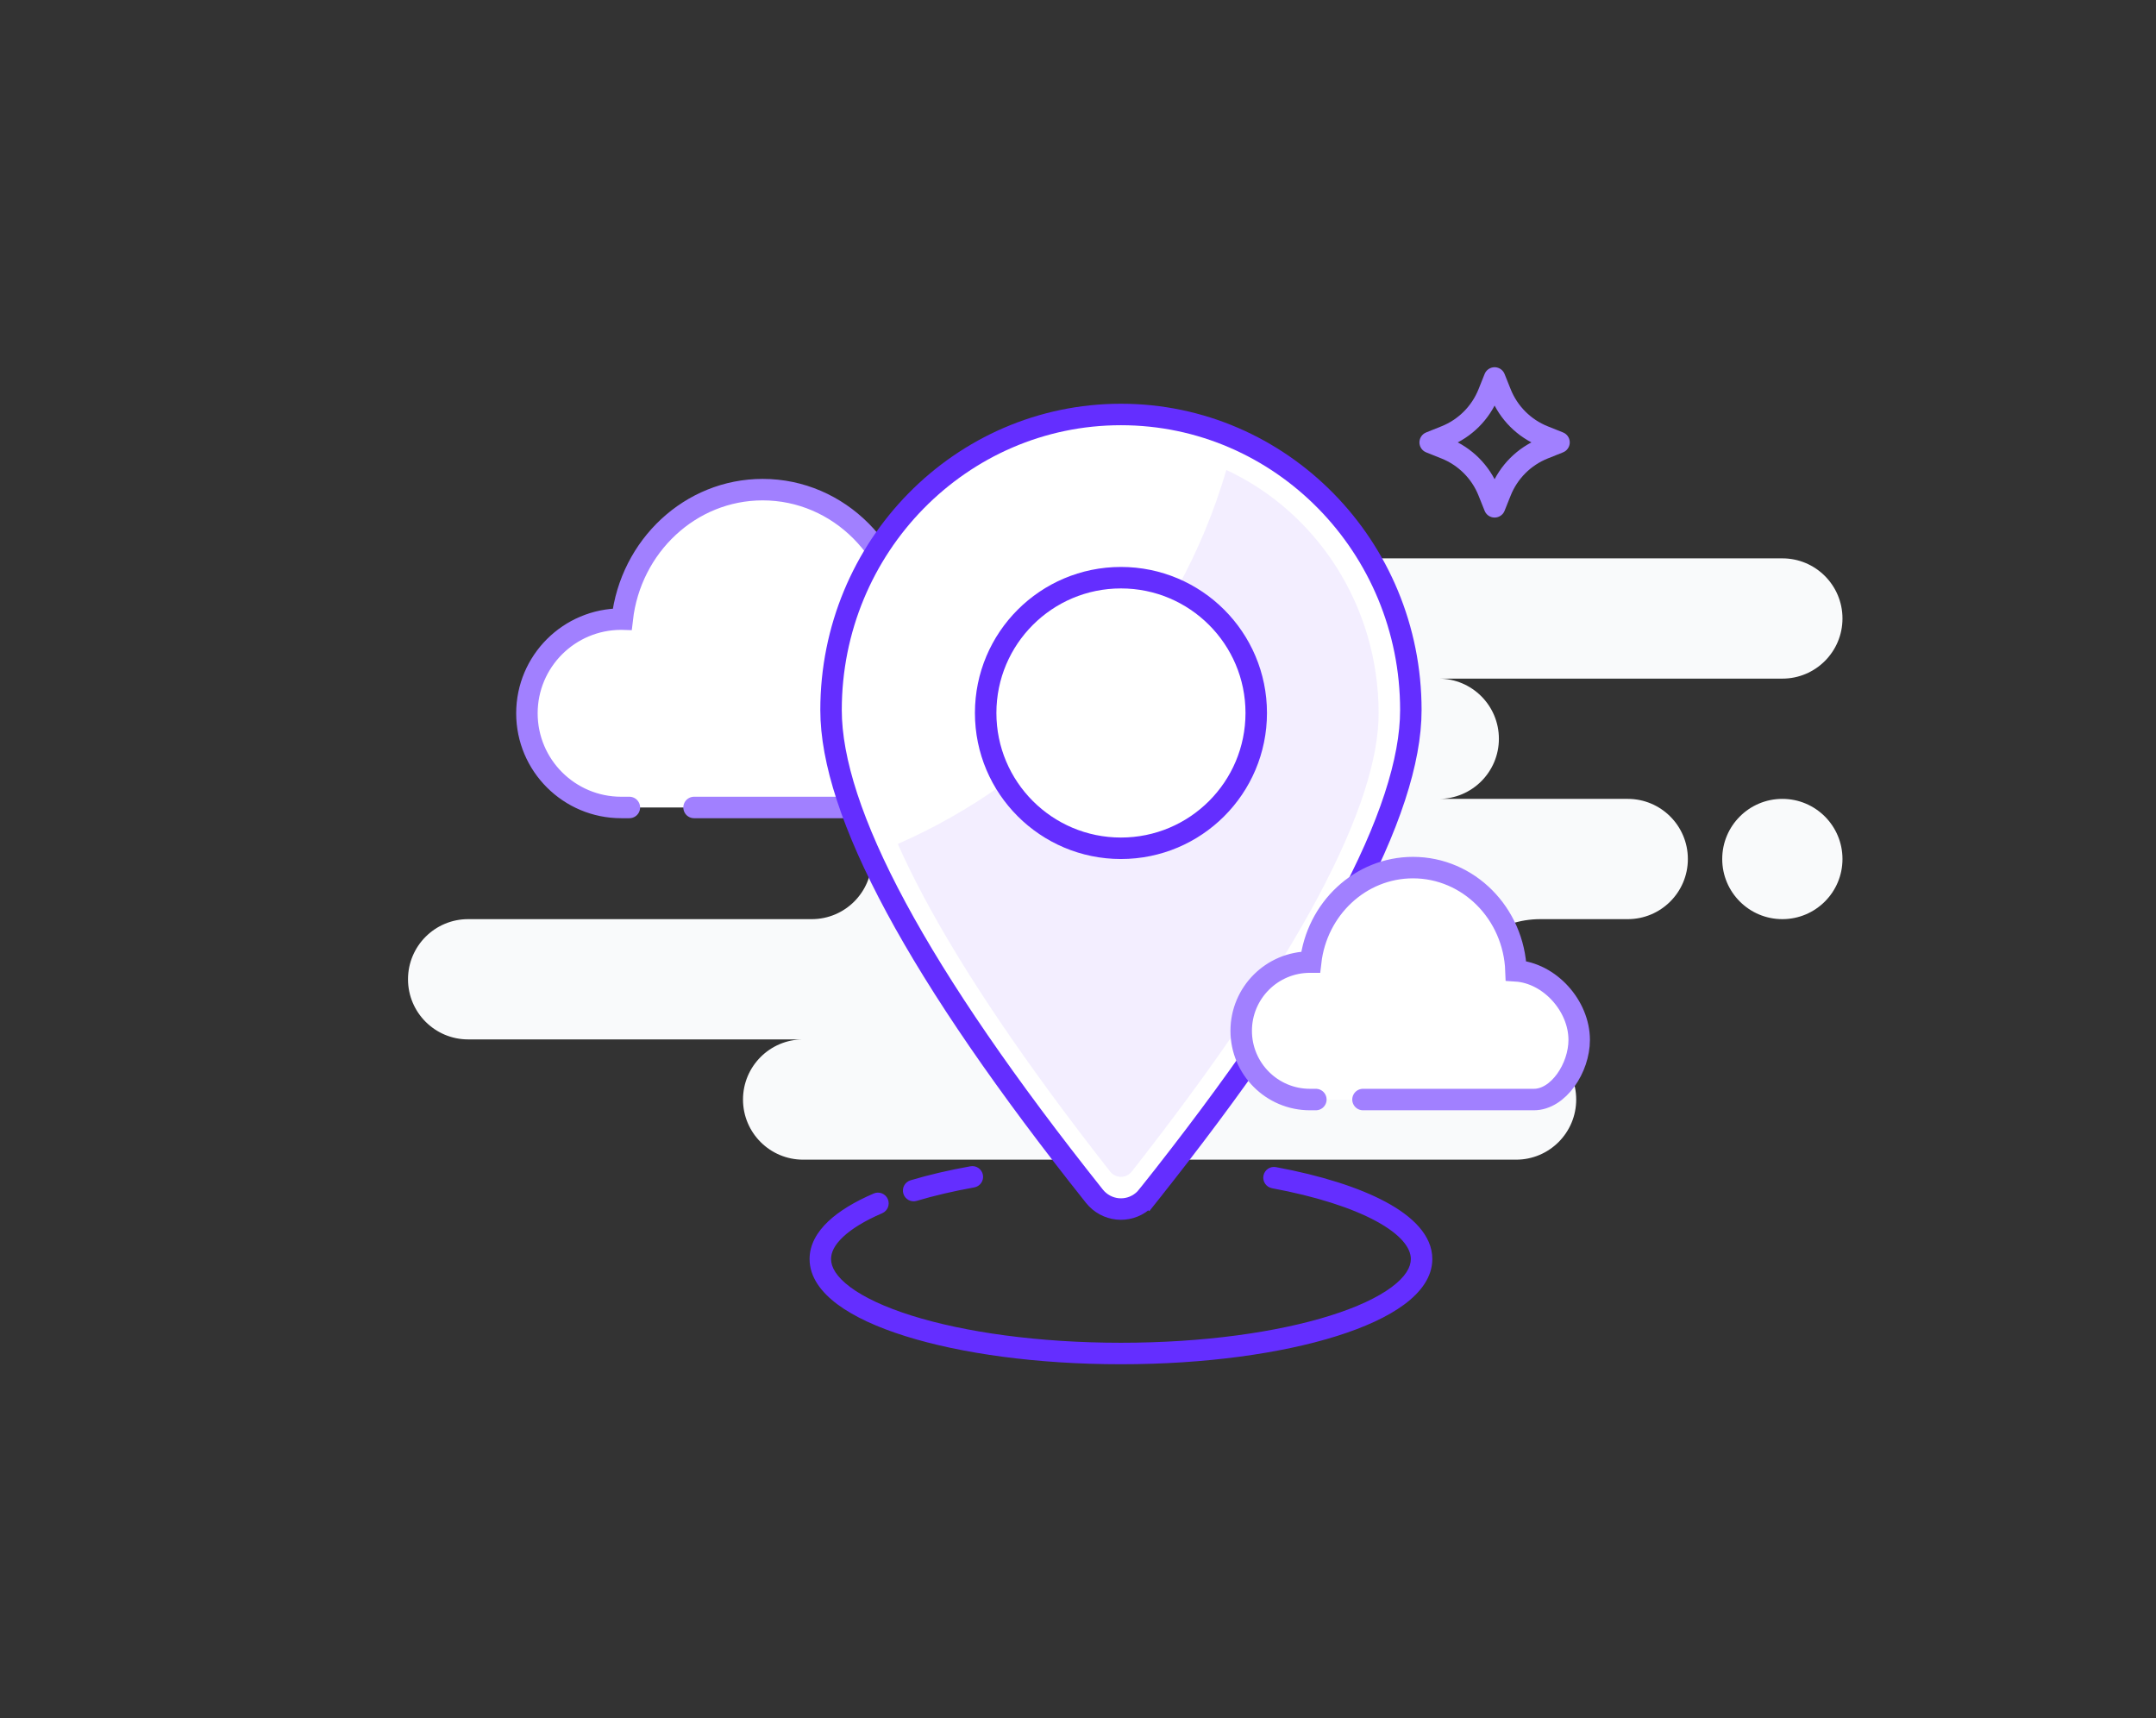 <svg width="251" height="200" viewBox="0 0 251 200" fill="none" xmlns="http://www.w3.org/2000/svg">
<rect x="0" y="0" width="251" height="200" fill="#333333" stroke="none"/>
<path fill-rule="evenodd" clip-rule="evenodd" d="M207.5 65C211.366 65 214.5 68.134 214.5 72C214.5 75.866 211.366 79 207.5 79H167.5C171.366 79 174.5 82.134 174.5 86C174.5 89.866 171.366 93 167.5 93H189.5C193.366 93 196.5 96.134 196.5 100C196.5 103.866 193.366 107 189.5 107H179.326C174.452 107 170.5 110.134 170.5 114C170.5 116.577 172.5 118.911 176.5 121C180.366 121 183.5 124.134 183.5 128C183.5 131.866 180.366 135 176.5 135H93.5C89.634 135 86.5 131.866 86.5 128C86.5 124.134 89.634 121 93.5 121H54.5C50.634 121 47.5 117.866 47.5 114C47.5 110.134 50.634 107 54.5 107H94.5C98.366 107 101.5 103.866 101.5 100C101.5 96.134 98.366 93 94.5 93H69.5C65.634 93 62.5 89.866 62.5 86C62.5 82.134 65.634 79 69.5 79H109.5C105.634 79 102.5 75.866 102.5 72C102.5 68.134 105.634 65 109.5 65H207.5ZM207.5 93C211.366 93 214.5 96.134 214.5 100C214.5 103.866 211.366 107 207.5 107C203.634 107 200.5 103.866 200.5 100C200.5 96.134 203.634 93 207.5 93Z" fill="#F9FAFB"/>
<path fill-rule="evenodd" clip-rule="evenodd" d="M73.271 94H72.323C66.259 94 61.344 89.092 61.344 83.037C61.344 76.982 66.259 72.074 72.323 72.074C72.362 72.074 72.401 72.074 72.44 72.075C73.416 63.583 80.365 57 88.791 57C97.673 57 104.913 64.313 105.248 73.466C110.618 73.813 115.344 79.04 115.344 84.49C115.344 88.965 112.03 94 108.104 94H80.802" fill="white"/>
<path d="M73.271 94H72.323C66.259 94 61.344 89.092 61.344 83.037C61.344 76.982 66.259 72.074 72.323 72.074C72.362 72.074 72.401 72.074 72.44 72.075C73.416 63.583 80.365 57 88.791 57C97.673 57 104.913 64.313 105.248 73.466C110.618 73.813 115.344 79.04 115.344 84.49C115.344 88.965 112.03 94 108.104 94H80.802" stroke="#A180FF" stroke-width="2.5" stroke-linecap="round"/>
<path d="M133.6 139.242C133.424 139.462 133.227 139.663 133.011 139.842C131.301 141.254 128.794 140.993 127.4 139.242C117.118 126.324 109.436 115.134 104.331 105.664C99.211 96.167 96.75 88.522 96.75 82.661C96.75 63.634 111.882 48.25 130.5 48.25C149.118 48.25 164.25 63.634 164.25 82.661C164.25 88.522 161.789 96.167 156.669 105.664C151.564 115.134 143.882 126.324 133.6 139.242L134.578 140.02L133.6 139.242Z" fill="white" stroke="#642EFF" stroke-width="2.5"/>
<path fill-rule="evenodd" clip-rule="evenodd" d="M104.523 98.247C105.362 100.138 106.34 102.139 107.463 104.252C112.243 113.243 119.474 123.94 129.225 136.363C129.81 137.11 130.829 137.206 131.526 136.621C131.617 136.545 131.7 136.459 131.775 136.363C141.526 123.94 148.757 113.243 153.537 104.252C158.355 95.188 160.5 88.187 160.5 83.064C160.5 70.4 153.201 59.559 142.77 54.711C141.37 59.511 139.459 64.093 137.1 68.394C142.752 70.956 146.691 76.708 146.691 83.392C146.691 92.461 139.442 99.813 130.5 99.813C124.474 99.813 119.217 96.474 116.43 91.521C112.716 94.14 108.73 96.399 104.523 98.247Z" fill="#642EFF" fill-opacity="0.08"/>
<path d="M113.421 138.23C114.101 138.109 114.553 137.459 114.431 136.78C114.31 136.1 113.66 135.648 112.981 135.77L113.421 138.23ZM106.008 137.4C105.346 137.598 104.971 138.295 105.169 138.956C105.367 139.618 106.063 139.993 106.725 139.795L106.008 137.4ZM102.706 141.234C103.34 140.961 103.632 140.226 103.359 139.592C103.086 138.958 102.351 138.665 101.717 138.938L102.706 141.234ZM148.547 135.866C147.869 135.74 147.216 136.187 147.09 136.866C146.963 137.545 147.411 138.197 148.09 138.324L148.547 135.866ZM112.981 135.77C110.457 136.221 108.116 136.769 106.008 137.4L106.725 139.795C108.729 139.195 110.976 138.668 113.421 138.23L112.981 135.77ZM101.717 138.938C99.533 139.878 97.71 140.963 96.413 142.191C95.115 143.421 94.25 144.892 94.25 146.565H96.75C96.75 145.815 97.13 144.956 98.133 144.006C99.137 143.055 100.669 142.111 102.706 141.234L101.717 138.938ZM94.25 146.565C94.25 148.663 95.601 150.435 97.505 151.85C99.432 153.282 102.141 154.519 105.376 155.535C111.862 157.574 120.744 158.815 130.5 158.815V156.315C120.926 156.315 112.308 155.093 106.126 153.15C103.028 152.177 100.611 151.043 98.996 149.843C97.358 148.626 96.75 147.504 96.75 146.565H94.25ZM130.5 158.815C140.256 158.815 149.138 157.574 155.624 155.535C158.859 154.519 161.568 153.282 163.495 151.85C165.399 150.435 166.75 148.663 166.75 146.565H164.25C164.25 147.504 163.642 148.626 162.004 149.843C160.389 151.043 157.972 152.177 154.874 153.15C148.692 155.093 140.074 156.315 130.5 156.315V158.815ZM166.75 146.565C166.75 143.797 164.425 141.591 161.36 139.937C158.193 138.227 153.758 136.836 148.547 135.866L148.09 138.324C153.165 139.269 157.321 140.598 160.173 142.137C163.127 143.731 164.25 145.302 164.25 146.565H166.75Z" fill="#642EFF"/>
<circle cx="130.5" cy="83" r="15.75" stroke="#642EFF" stroke-width="2.5"/>
<path fill-rule="evenodd" clip-rule="evenodd" d="M173.289 57.224C172.375 54.937 170.563 53.125 168.276 52.211L166.5 51.5L168.276 50.789C170.563 49.875 172.375 48.063 173.289 45.776L174 44L174.711 45.776C175.625 48.063 177.437 49.875 179.724 50.789L181.5 51.5L179.724 52.211C177.437 53.125 175.625 54.937 174.711 57.224L174 59L173.289 57.224Z" stroke="#A180FF" stroke-width="2.5" stroke-linejoin="round"/>
<path fill-rule="evenodd" clip-rule="evenodd" d="M153.191 128H152.5C148.082 128 144.5 124.418 144.5 120C144.5 115.582 148.082 112 152.5 112C152.529 112 152.557 112 152.585 112C153.297 105.804 158.36 101 164.5 101C170.972 101 176.247 106.337 176.491 113.016C180.404 113.269 183.848 117.083 183.848 121.06C183.848 124.326 181.433 128 178.572 128H158.678" fill="white"/>
<path d="M153.191 128H152.5C148.082 128 144.5 124.418 144.5 120C144.5 115.582 148.082 112 152.5 112C152.529 112 152.557 112 152.585 112C153.297 105.804 158.36 101 164.5 101C170.972 101 176.247 106.337 176.491 113.016C180.404 113.269 183.848 117.083 183.848 121.06C183.848 124.326 181.433 128 178.572 128H158.678" stroke="#A180FF" stroke-width="2.5" stroke-linecap="round"/>
</svg>
